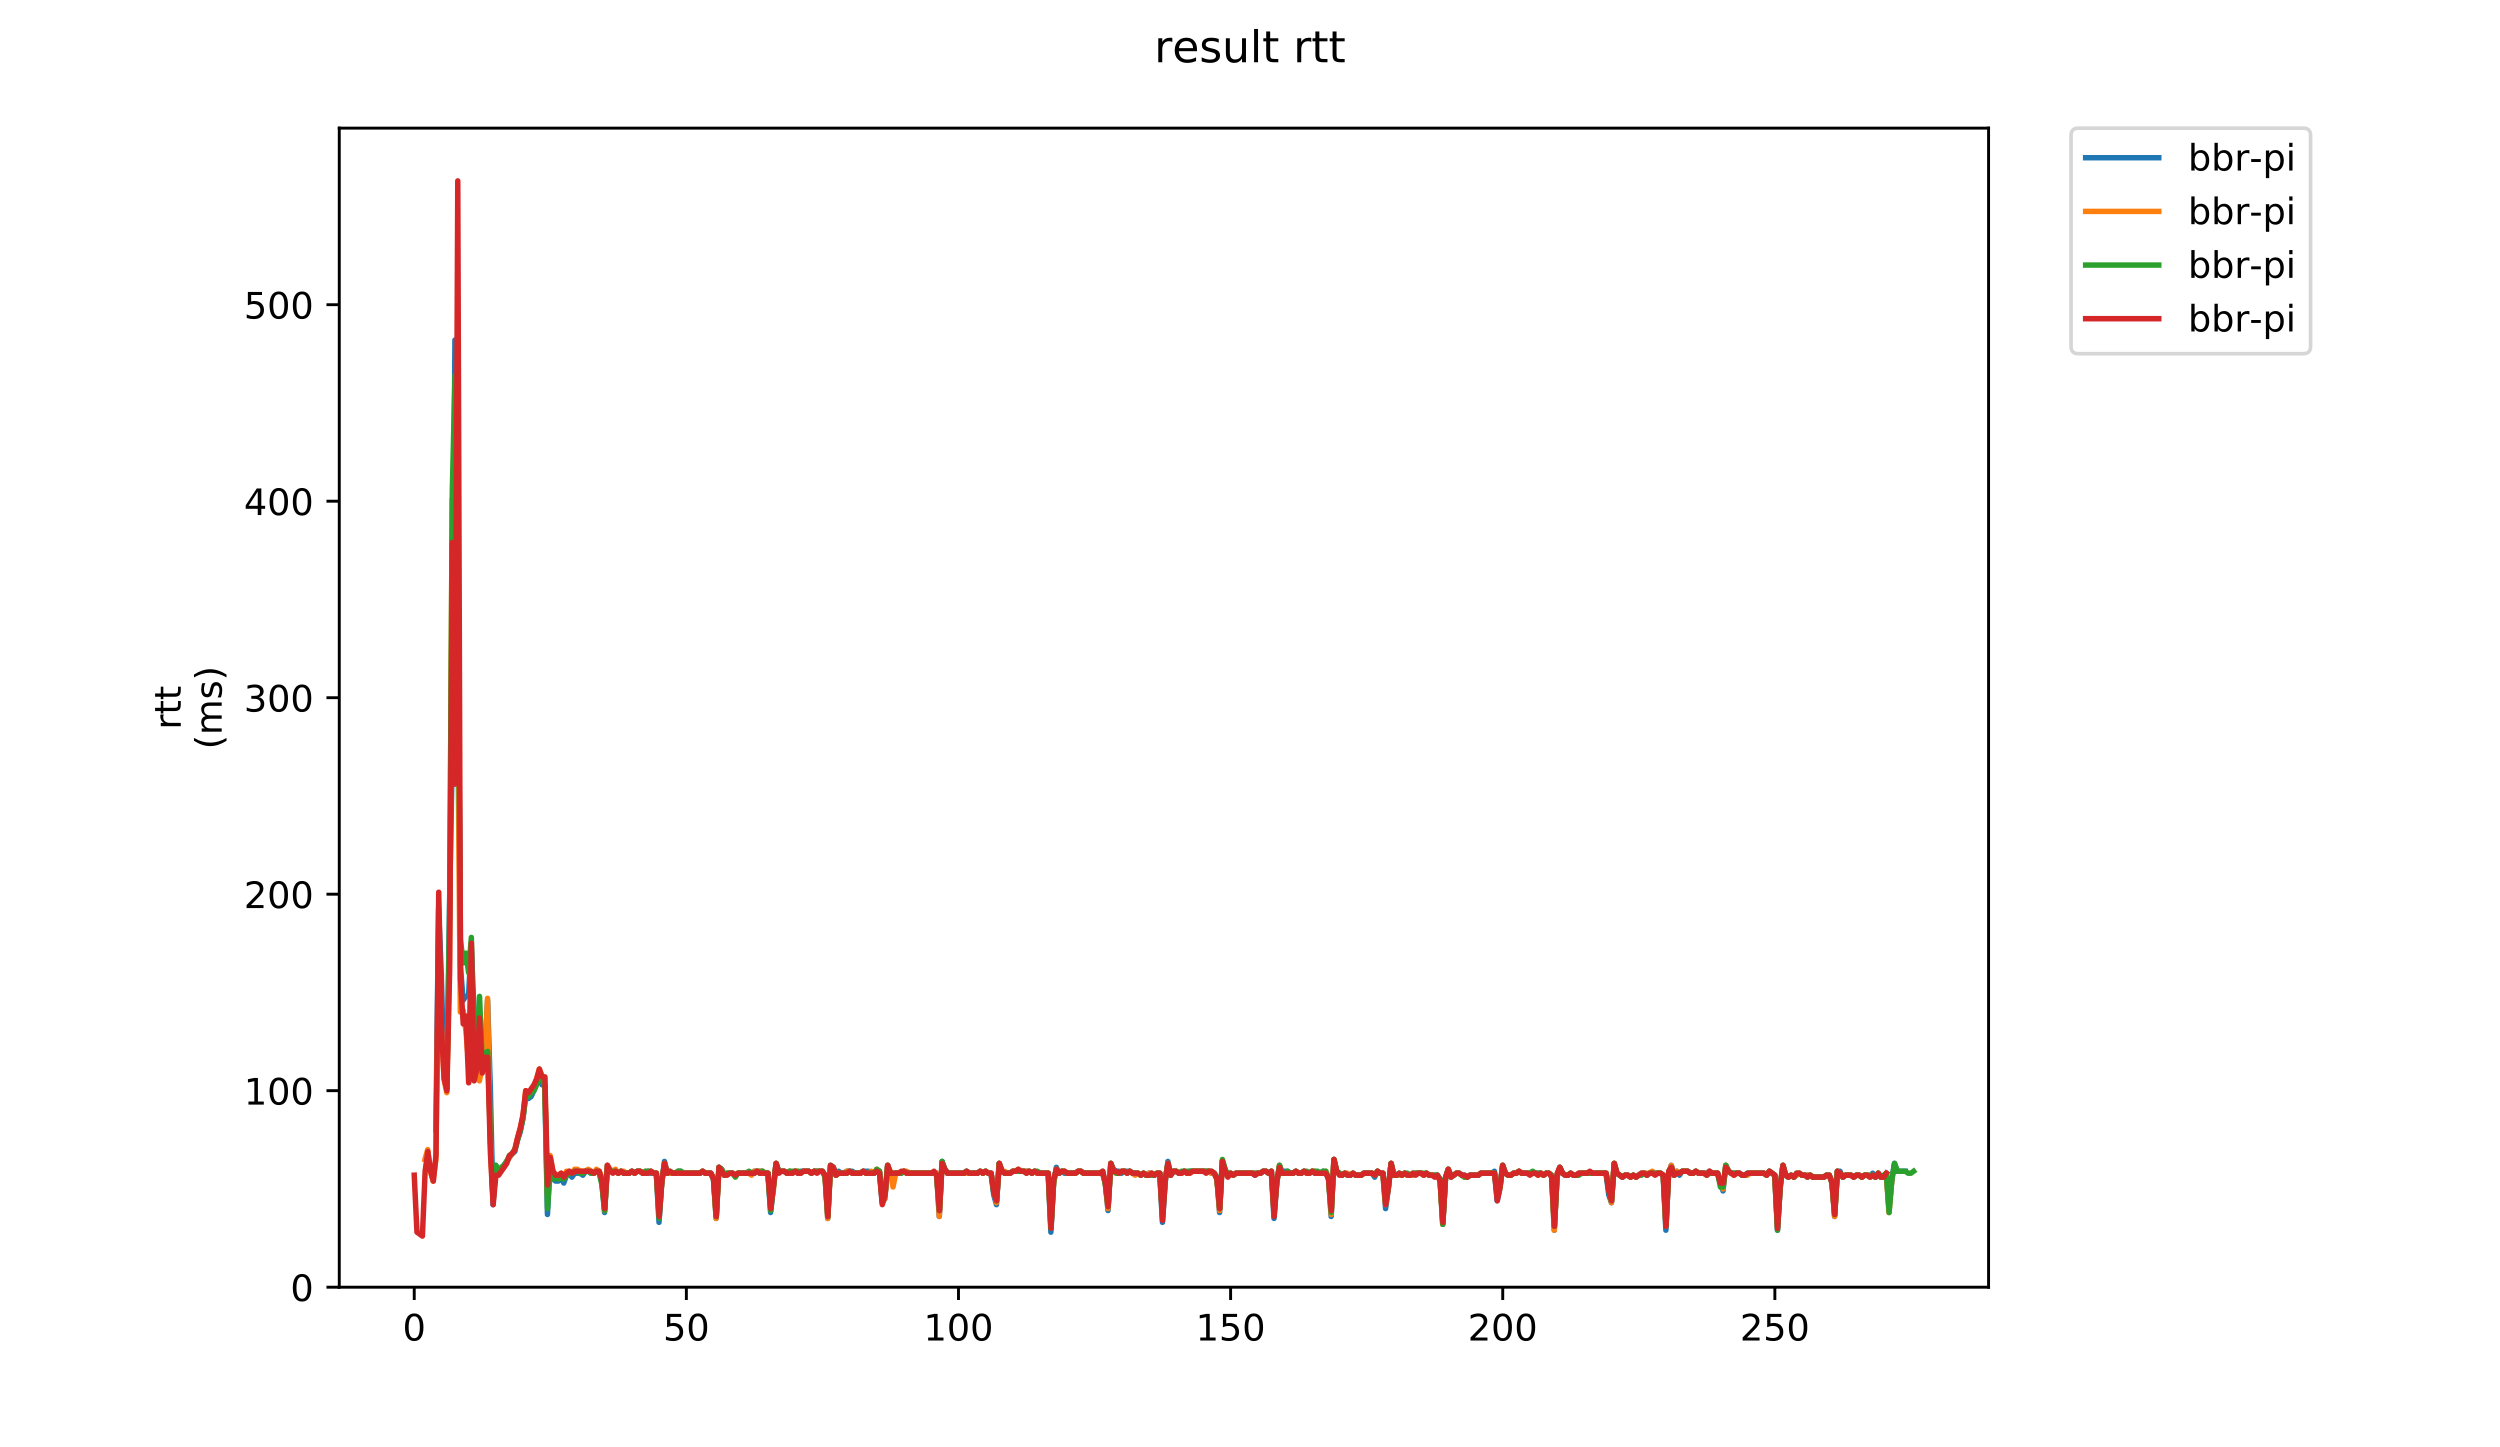 <?xml version="1.0" encoding="utf-8" standalone="no"?>
<!DOCTYPE svg PUBLIC "-//W3C//DTD SVG 1.1//EN"
  "http://www.w3.org/Graphics/SVG/1.1/DTD/svg11.dtd">
<!-- Created with matplotlib (https://matplotlib.org/) -->
<svg height="396pt" version="1.1" viewBox="0 0 684 396" width="684pt" xmlns="http://www.w3.org/2000/svg" xmlns:xlink="http://www.w3.org/1999/xlink">
 <defs>
  <style type="text/css">
*{stroke-linecap:butt;stroke-linejoin:round;}
  </style>
 </defs>
 <g id="figure_1">
  <g id="patch_1">
   <path d="M 0 396 
L 684 396 
L 684 0 
L 0 0 
z
" style="fill:#ffffff;"/>
  </g>
  <g id="axes_1">
   <g id="patch_2">
    <path d="M 92.824 352.174 
L 544.074 352.174 
L 544.074 35.062 
L 92.824 35.062 
z
" style="fill:#ffffff;"/>
   </g>
   <g id="matplotlib.axis_1">
    <g id="xtick_1">
     <g id="line2d_1">
      <defs>
       <path d="M 0 0 
L 0 3.5 
" id="maec1ec6942" style="stroke:#000000;stroke-width:0.8;"/>
      </defs>
      <g>
       <use style="stroke:#000000;stroke-width:0.8;" x="113.335" xlink:href="#maec1ec6942" y="352.174"/>
      </g>
     </g>
     <g id="text_1">
      <!-- 0 -->
      <defs>
       <path d="M 31.781 66.406 
Q 24.172 66.406 20.328 58.906 
Q 16.5 51.422 16.5 36.375 
Q 16.5 21.391 20.328 13.891 
Q 24.172 6.391 31.781 6.391 
Q 39.453 6.391 43.281 13.891 
Q 47.125 21.391 47.125 36.375 
Q 47.125 51.422 43.281 58.906 
Q 39.453 66.406 31.781 66.406 
z
M 31.781 74.219 
Q 44.047 74.219 50.516 64.516 
Q 56.984 54.828 56.984 36.375 
Q 56.984 17.969 50.516 8.266 
Q 44.047 -1.422 31.781 -1.422 
Q 19.531 -1.422 13.062 8.266 
Q 6.594 17.969 6.594 36.375 
Q 6.594 54.828 13.062 64.516 
Q 19.531 74.219 31.781 74.219 
z
" id="DejaVuSans-48"/>
      </defs>
      <g transform="translate(110.154 366.773)scale(0.1 -0.1)">
       <use xlink:href="#DejaVuSans-48"/>
      </g>
     </g>
    </g>
    <g id="xtick_2">
     <g id="line2d_2">
      <g>
       <use style="stroke:#000000;stroke-width:0.8;" x="187.788" xlink:href="#maec1ec6942" y="352.174"/>
      </g>
     </g>
     <g id="text_2">
      <!-- 50 -->
      <defs>
       <path d="M 10.797 72.906 
L 49.516 72.906 
L 49.516 64.594 
L 19.828 64.594 
L 19.828 46.734 
Q 21.969 47.469 24.109 47.828 
Q 26.266 48.188 28.422 48.188 
Q 40.625 48.188 47.75 41.5 
Q 54.891 34.812 54.891 23.391 
Q 54.891 11.625 47.562 5.094 
Q 40.234 -1.422 26.906 -1.422 
Q 22.312 -1.422 17.547 -0.641 
Q 12.797 0.141 7.719 1.703 
L 7.719 11.625 
Q 12.109 9.234 16.797 8.062 
Q 21.484 6.891 26.703 6.891 
Q 35.156 6.891 40.078 11.328 
Q 45.016 15.766 45.016 23.391 
Q 45.016 31 40.078 35.438 
Q 35.156 39.891 26.703 39.891 
Q 22.75 39.891 18.812 39.016 
Q 14.891 38.141 10.797 36.281 
z
" id="DejaVuSans-53"/>
      </defs>
      <g transform="translate(181.426 366.773)scale(0.1 -0.1)">
       <use xlink:href="#DejaVuSans-53"/>
       <use x="63.623" xlink:href="#DejaVuSans-48"/>
      </g>
     </g>
    </g>
    <g id="xtick_3">
     <g id="line2d_3">
      <g>
       <use style="stroke:#000000;stroke-width:0.8;" x="262.241" xlink:href="#maec1ec6942" y="352.174"/>
      </g>
     </g>
     <g id="text_3">
      <!-- 100 -->
      <defs>
       <path d="M 12.406 8.297 
L 28.516 8.297 
L 28.516 63.922 
L 10.984 60.406 
L 10.984 69.391 
L 28.422 72.906 
L 38.281 72.906 
L 38.281 8.297 
L 54.391 8.297 
L 54.391 0 
L 12.406 0 
z
" id="DejaVuSans-49"/>
      </defs>
      <g transform="translate(252.698 366.773)scale(0.1 -0.1)">
       <use xlink:href="#DejaVuSans-49"/>
       <use x="63.623" xlink:href="#DejaVuSans-48"/>
       <use x="127.246" xlink:href="#DejaVuSans-48"/>
      </g>
     </g>
    </g>
    <g id="xtick_4">
     <g id="line2d_4">
      <g>
       <use style="stroke:#000000;stroke-width:0.8;" x="336.694" xlink:href="#maec1ec6942" y="352.174"/>
      </g>
     </g>
     <g id="text_4">
      <!-- 150 -->
      <g transform="translate(327.151 366.773)scale(0.1 -0.1)">
       <use xlink:href="#DejaVuSans-49"/>
       <use x="63.623" xlink:href="#DejaVuSans-53"/>
       <use x="127.246" xlink:href="#DejaVuSans-48"/>
      </g>
     </g>
    </g>
    <g id="xtick_5">
     <g id="line2d_5">
      <g>
       <use style="stroke:#000000;stroke-width:0.8;" x="411.147" xlink:href="#maec1ec6942" y="352.174"/>
      </g>
     </g>
     <g id="text_5">
      <!-- 200 -->
      <defs>
       <path d="M 19.188 8.297 
L 53.609 8.297 
L 53.609 0 
L 7.328 0 
L 7.328 8.297 
Q 12.938 14.109 22.625 23.891 
Q 32.328 33.688 34.812 36.531 
Q 39.547 41.844 41.422 45.531 
Q 43.312 49.219 43.312 52.781 
Q 43.312 58.594 39.234 62.25 
Q 35.156 65.922 28.609 65.922 
Q 23.969 65.922 18.812 64.312 
Q 13.672 62.703 7.812 59.422 
L 7.812 69.391 
Q 13.766 71.781 18.938 73 
Q 24.125 74.219 28.422 74.219 
Q 39.75 74.219 46.484 68.547 
Q 53.219 62.891 53.219 53.422 
Q 53.219 48.922 51.531 44.891 
Q 49.859 40.875 45.406 35.406 
Q 44.188 33.984 37.641 27.219 
Q 31.109 20.453 19.188 8.297 
z
" id="DejaVuSans-50"/>
      </defs>
      <g transform="translate(401.604 366.773)scale(0.1 -0.1)">
       <use xlink:href="#DejaVuSans-50"/>
       <use x="63.623" xlink:href="#DejaVuSans-48"/>
       <use x="127.246" xlink:href="#DejaVuSans-48"/>
      </g>
     </g>
    </g>
    <g id="xtick_6">
     <g id="line2d_6">
      <g>
       <use style="stroke:#000000;stroke-width:0.8;" x="485.6" xlink:href="#maec1ec6942" y="352.174"/>
      </g>
     </g>
     <g id="text_6">
      <!-- 250 -->
      <g transform="translate(476.057 366.773)scale(0.1 -0.1)">
       <use xlink:href="#DejaVuSans-50"/>
       <use x="63.623" xlink:href="#DejaVuSans-53"/>
       <use x="127.246" xlink:href="#DejaVuSans-48"/>
      </g>
     </g>
    </g>
   </g>
   <g id="matplotlib.axis_2">
    <g id="ytick_1">
     <g id="line2d_7">
      <defs>
       <path d="M 0 0 
L -3.5 0 
" id="mf5c71301d3" style="stroke:#000000;stroke-width:0.8;"/>
      </defs>
      <g>
       <use style="stroke:#000000;stroke-width:0.8;" x="92.824" xlink:href="#mf5c71301d3" y="352.174"/>
      </g>
     </g>
     <g id="text_7">
      <!-- 0 -->
      <g transform="translate(79.461 355.973)scale(0.1 -0.1)">
       <use xlink:href="#DejaVuSans-48"/>
      </g>
     </g>
    </g>
    <g id="ytick_2">
     <g id="line2d_8">
      <g>
       <use style="stroke:#000000;stroke-width:0.8;" x="92.824" xlink:href="#mf5c71301d3" y="298.413"/>
      </g>
     </g>
     <g id="text_8">
      <!-- 100 -->
      <g transform="translate(66.736 302.212)scale(0.1 -0.1)">
       <use xlink:href="#DejaVuSans-49"/>
       <use x="63.623" xlink:href="#DejaVuSans-48"/>
       <use x="127.246" xlink:href="#DejaVuSans-48"/>
      </g>
     </g>
    </g>
    <g id="ytick_3">
     <g id="line2d_9">
      <g>
       <use style="stroke:#000000;stroke-width:0.8;" x="92.824" xlink:href="#mf5c71301d3" y="244.651"/>
      </g>
     </g>
     <g id="text_9">
      <!-- 200 -->
      <g transform="translate(66.736 248.451)scale(0.1 -0.1)">
       <use xlink:href="#DejaVuSans-50"/>
       <use x="63.623" xlink:href="#DejaVuSans-48"/>
       <use x="127.246" xlink:href="#DejaVuSans-48"/>
      </g>
     </g>
    </g>
    <g id="ytick_4">
     <g id="line2d_10">
      <g>
       <use style="stroke:#000000;stroke-width:0.8;" x="92.824" xlink:href="#mf5c71301d3" y="190.89"/>
      </g>
     </g>
     <g id="text_10">
      <!-- 300 -->
      <defs>
       <path d="M 40.578 39.312 
Q 47.656 37.797 51.625 33 
Q 55.609 28.219 55.609 21.188 
Q 55.609 10.406 48.188 4.484 
Q 40.766 -1.422 27.094 -1.422 
Q 22.516 -1.422 17.656 -0.516 
Q 12.797 0.391 7.625 2.203 
L 7.625 11.719 
Q 11.719 9.328 16.594 8.109 
Q 21.484 6.891 26.812 6.891 
Q 36.078 6.891 40.938 10.547 
Q 45.797 14.203 45.797 21.188 
Q 45.797 27.641 41.281 31.266 
Q 36.766 34.906 28.719 34.906 
L 20.219 34.906 
L 20.219 43.016 
L 29.109 43.016 
Q 36.375 43.016 40.234 45.922 
Q 44.094 48.828 44.094 54.297 
Q 44.094 59.906 40.109 62.906 
Q 36.141 65.922 28.719 65.922 
Q 24.656 65.922 20.016 65.031 
Q 15.375 64.156 9.812 62.312 
L 9.812 71.094 
Q 15.438 72.656 20.344 73.438 
Q 25.25 74.219 29.594 74.219 
Q 40.828 74.219 47.359 69.109 
Q 53.906 64.016 53.906 55.328 
Q 53.906 49.266 50.438 45.094 
Q 46.969 40.922 40.578 39.312 
z
" id="DejaVuSans-51"/>
      </defs>
      <g transform="translate(66.736 194.689)scale(0.1 -0.1)">
       <use xlink:href="#DejaVuSans-51"/>
       <use x="63.623" xlink:href="#DejaVuSans-48"/>
       <use x="127.246" xlink:href="#DejaVuSans-48"/>
      </g>
     </g>
    </g>
    <g id="ytick_5">
     <g id="line2d_11">
      <g>
       <use style="stroke:#000000;stroke-width:0.8;" x="92.824" xlink:href="#mf5c71301d3" y="137.129"/>
      </g>
     </g>
     <g id="text_11">
      <!-- 400 -->
      <defs>
       <path d="M 37.797 64.312 
L 12.891 25.391 
L 37.797 25.391 
z
M 35.203 72.906 
L 47.609 72.906 
L 47.609 25.391 
L 58.016 25.391 
L 58.016 17.188 
L 47.609 17.188 
L 47.609 0 
L 37.797 0 
L 37.797 17.188 
L 4.891 17.188 
L 4.891 26.703 
z
" id="DejaVuSans-52"/>
      </defs>
      <g transform="translate(66.736 140.928)scale(0.1 -0.1)">
       <use xlink:href="#DejaVuSans-52"/>
       <use x="63.623" xlink:href="#DejaVuSans-48"/>
       <use x="127.246" xlink:href="#DejaVuSans-48"/>
      </g>
     </g>
    </g>
    <g id="ytick_6">
     <g id="line2d_12">
      <g>
       <use style="stroke:#000000;stroke-width:0.8;" x="92.824" xlink:href="#mf5c71301d3" y="83.367"/>
      </g>
     </g>
     <g id="text_12">
      <!-- 500 -->
      <g transform="translate(66.736 87.166)scale(0.1 -0.1)">
       <use xlink:href="#DejaVuSans-53"/>
       <use x="63.623" xlink:href="#DejaVuSans-48"/>
       <use x="127.246" xlink:href="#DejaVuSans-48"/>
      </g>
     </g>
    </g>
    <g id="text_13">
     <!-- rtt -->
     <defs>
      <path d="M 41.109 46.297 
Q 39.594 47.172 37.812 47.578 
Q 36.031 48 33.891 48 
Q 26.266 48 22.188 43.047 
Q 18.109 38.094 18.109 28.812 
L 18.109 0 
L 9.078 0 
L 9.078 54.688 
L 18.109 54.688 
L 18.109 46.188 
Q 20.953 51.172 25.484 53.578 
Q 30.031 56 36.531 56 
Q 37.453 56 38.578 55.875 
Q 39.703 55.766 41.062 55.516 
z
" id="DejaVuSans-114"/>
      <path d="M 18.312 70.219 
L 18.312 54.688 
L 36.812 54.688 
L 36.812 47.703 
L 18.312 47.703 
L 18.312 18.016 
Q 18.312 11.328 20.141 9.422 
Q 21.969 7.516 27.594 7.516 
L 36.812 7.516 
L 36.812 0 
L 27.594 0 
Q 17.188 0 13.234 3.875 
Q 9.281 7.766 9.281 18.016 
L 9.281 47.703 
L 2.688 47.703 
L 2.688 54.688 
L 9.281 54.688 
L 9.281 70.219 
z
" id="DejaVuSans-116"/>
     </defs>
     <g transform="translate(49.459 199.594)rotate(-90)scale(0.1 -0.1)">
      <use xlink:href="#DejaVuSans-114"/>
      <use x="41.113" xlink:href="#DejaVuSans-116"/>
      <use x="80.322" xlink:href="#DejaVuSans-116"/>
     </g>
     <!-- (ms) -->
     <defs>
      <path d="M 31 75.875 
Q 24.469 64.656 21.281 53.656 
Q 18.109 42.672 18.109 31.391 
Q 18.109 20.125 21.312 9.062 
Q 24.516 -2 31 -13.188 
L 23.188 -13.188 
Q 15.875 -1.703 12.234 9.375 
Q 8.594 20.453 8.594 31.391 
Q 8.594 42.281 12.203 53.312 
Q 15.828 64.359 23.188 75.875 
z
" id="DejaVuSans-40"/>
      <path d="M 52 44.188 
Q 55.375 50.25 60.062 53.125 
Q 64.75 56 71.094 56 
Q 79.641 56 84.281 50.016 
Q 88.922 44.047 88.922 33.016 
L 88.922 0 
L 79.891 0 
L 79.891 32.719 
Q 79.891 40.578 77.094 44.375 
Q 74.312 48.188 68.609 48.188 
Q 61.625 48.188 57.562 43.547 
Q 53.516 38.922 53.516 30.906 
L 53.516 0 
L 44.484 0 
L 44.484 32.719 
Q 44.484 40.625 41.703 44.406 
Q 38.922 48.188 33.109 48.188 
Q 26.219 48.188 22.156 43.531 
Q 18.109 38.875 18.109 30.906 
L 18.109 0 
L 9.078 0 
L 9.078 54.688 
L 18.109 54.688 
L 18.109 46.188 
Q 21.188 51.219 25.484 53.609 
Q 29.781 56 35.688 56 
Q 41.656 56 45.828 52.969 
Q 50 49.953 52 44.188 
z
" id="DejaVuSans-109"/>
      <path d="M 44.281 53.078 
L 44.281 44.578 
Q 40.484 46.531 36.375 47.5 
Q 32.281 48.484 27.875 48.484 
Q 21.188 48.484 17.844 46.438 
Q 14.5 44.391 14.5 40.281 
Q 14.5 37.156 16.891 35.375 
Q 19.281 33.594 26.516 31.984 
L 29.594 31.297 
Q 39.156 29.25 43.188 25.516 
Q 47.219 21.781 47.219 15.094 
Q 47.219 7.469 41.188 3.016 
Q 35.156 -1.422 24.609 -1.422 
Q 20.219 -1.422 15.453 -0.562 
Q 10.688 0.297 5.422 2 
L 5.422 11.281 
Q 10.406 8.688 15.234 7.391 
Q 20.062 6.109 24.812 6.109 
Q 31.156 6.109 34.562 8.281 
Q 37.984 10.453 37.984 14.406 
Q 37.984 18.062 35.516 20.016 
Q 33.062 21.969 24.703 23.781 
L 21.578 24.516 
Q 13.234 26.266 9.516 29.906 
Q 5.812 33.547 5.812 39.891 
Q 5.812 47.609 11.281 51.797 
Q 16.75 56 26.812 56 
Q 31.781 56 36.172 55.266 
Q 40.578 54.547 44.281 53.078 
z
" id="DejaVuSans-115"/>
      <path d="M 8.016 75.875 
L 15.828 75.875 
Q 23.141 64.359 26.781 53.312 
Q 30.422 42.281 30.422 31.391 
Q 30.422 20.453 26.781 9.375 
Q 23.141 -1.703 15.828 -13.188 
L 8.016 -13.188 
Q 14.5 -2 17.703 9.062 
Q 20.906 20.125 20.906 31.391 
Q 20.906 42.672 17.703 53.656 
Q 14.5 64.656 8.016 75.875 
z
" id="DejaVuSans-41"/>
     </defs>
     <g transform="translate(60.657 204.995)rotate(-90)scale(0.1 -0.1)">
      <use xlink:href="#DejaVuSans-40"/>
      <use x="39.014" xlink:href="#DejaVuSans-109"/>
      <use x="136.426" xlink:href="#DejaVuSans-115"/>
      <use x="188.525" xlink:href="#DejaVuSans-41"/>
     </g>
    </g>
   </g>
   <g id="line2d_13">
    <path clip-path="url(#p1a5d1a5336)" d="M 119.254 309.165 
L 119.999 248.415 
L 120.743 266.694 
L 121.488 294.112 
L 122.232 297.875 
L 122.977 248.952 
L 123.721 207.556 
L 124.466 93.044 
L 125.211 153.257 
L 125.955 264.005 
L 126.7 273.683 
L 127.444 272.607 
L 128.189 272.607 
L 128.933 258.629 
L 129.678 276.371 
L 130.422 287.123 
L 131.167 289.811 
L 131.911 290.886 
L 132.656 288.198 
L 133.4 273.683 
L 134.145 297.338 
L 134.889 329.594 
L 135.634 318.842 
L 136.378 320.455 
L 137.123 319.917 
L 140.101 315.616 
L 140.846 315.079 
L 141.59 311.853 
L 142.335 309.703 
L 143.079 305.939 
L 143.824 300.026 
L 144.568 300.563 
L 145.313 300.026 
L 146.057 298.413 
L 146.802 296.262 
L 147.546 294.649 
L 148.291 296.8 
L 149.035 296.8 
L 149.78 332.282 
L 150.525 318.304 
L 151.269 322.605 
L 152.014 323.143 
L 152.758 323.143 
L 153.503 322.068 
L 154.247 323.681 
L 154.992 321.53 
L 155.736 320.993 
L 156.481 322.068 
L 157.225 320.993 
L 158.714 320.993 
L 159.459 321.53 
L 160.203 320.455 
L 160.948 320.455 
L 161.693 320.993 
L 162.437 320.993 
L 163.182 320.455 
L 163.926 320.455 
L 164.671 323.681 
L 165.415 331.745 
L 166.16 318.842 
L 166.904 320.455 
L 168.393 320.455 
L 169.138 320.993 
L 169.882 320.455 
L 170.627 320.993 
L 172.116 320.993 
L 172.86 320.455 
L 173.605 320.993 
L 174.35 320.455 
L 175.094 320.455 
L 175.839 320.993 
L 176.583 320.993 
L 177.328 320.455 
L 178.072 320.993 
L 179.561 320.993 
L 180.306 334.433 
L 181.05 323.681 
L 181.795 317.767 
L 182.539 320.993 
L 184.773 320.993 
L 185.517 320.455 
L 186.262 320.455 
L 187.007 320.993 
L 191.474 320.993 
L 192.218 320.455 
L 192.963 320.993 
L 194.452 320.993 
L 195.196 322.605 
L 195.941 333.358 
L 196.685 319.38 
L 197.43 319.917 
L 198.174 321.53 
L 198.919 320.993 
L 200.408 320.993 
L 201.153 321.53 
L 201.897 320.993 
L 205.62 320.993 
L 206.364 320.455 
L 208.598 320.455 
L 209.342 320.993 
L 210.087 320.993 
L 210.832 331.745 
L 212.321 318.304 
L 213.065 320.455 
L 214.554 320.455 
L 215.299 320.993 
L 216.043 320.455 
L 216.788 320.993 
L 217.532 320.455 
L 218.277 320.993 
L 219.021 320.455 
L 221.255 320.455 
L 221.999 320.993 
L 222.744 320.455 
L 224.978 320.455 
L 225.722 321.53 
L 226.467 333.358 
L 227.211 318.842 
L 227.956 319.38 
L 228.7 321.53 
L 229.445 320.455 
L 230.189 320.993 
L 230.934 320.993 
L 231.678 320.455 
L 233.167 320.455 
L 233.912 320.993 
L 235.401 320.993 
L 236.146 320.455 
L 237.635 320.455 
L 238.379 320.993 
L 239.124 320.993 
L 239.868 320.455 
L 240.613 320.455 
L 241.357 329.057 
L 242.102 327.982 
L 242.846 318.842 
L 243.591 320.993 
L 244.335 321.53 
L 245.08 320.993 
L 246.569 320.993 
L 247.314 320.455 
L 248.058 320.993 
L 256.248 320.993 
L 256.992 332.82 
L 257.737 317.767 
L 258.481 319.917 
L 259.226 320.993 
L 263.693 320.993 
L 264.438 320.455 
L 265.182 320.993 
L 267.416 320.993 
L 268.16 320.455 
L 268.905 320.993 
L 269.649 320.455 
L 270.394 320.993 
L 271.138 320.993 
L 271.883 326.906 
L 272.628 329.594 
L 273.372 318.304 
L 274.117 320.455 
L 274.861 320.993 
L 276.35 320.993 
L 277.095 320.455 
L 281.562 320.455 
L 282.306 320.993 
L 283.051 320.455 
L 283.795 320.993 
L 286.774 320.993 
L 287.518 337.121 
L 288.263 323.681 
L 289.007 319.38 
L 289.752 320.993 
L 290.496 320.455 
L 291.241 320.993 
L 294.219 320.993 
L 294.963 320.455 
L 295.708 320.455 
L 296.453 320.993 
L 301.664 320.993 
L 302.409 323.681 
L 303.153 331.207 
L 303.898 318.304 
L 304.642 319.917 
L 305.387 320.455 
L 306.131 320.455 
L 306.876 320.993 
L 307.62 320.455 
L 309.11 320.455 
L 309.854 320.993 
L 311.343 320.993 
L 312.088 321.53 
L 312.832 320.993 
L 313.577 321.53 
L 314.321 320.993 
L 315.066 320.993 
L 315.81 321.53 
L 316.555 320.993 
L 317.299 320.993 
L 318.044 334.433 
L 318.788 323.681 
L 319.533 317.767 
L 320.277 321.53 
L 321.022 320.455 
L 321.767 320.455 
L 322.511 320.993 
L 323.256 320.993 
L 324 320.455 
L 324.745 320.993 
L 325.489 320.455 
L 330.701 320.455 
L 331.445 320.993 
L 332.19 320.993 
L 332.934 322.068 
L 333.679 331.745 
L 334.424 317.767 
L 335.168 319.917 
L 335.913 321.53 
L 336.657 320.993 
L 337.402 321.53 
L 338.146 320.993 
L 342.613 320.993 
L 343.358 321.53 
L 344.102 320.993 
L 344.847 320.993 
L 345.592 320.455 
L 346.336 320.455 
L 347.081 320.993 
L 347.825 320.455 
L 348.57 333.358 
L 349.314 323.681 
L 350.059 318.842 
L 350.803 320.993 
L 351.548 320.455 
L 352.292 320.455 
L 353.037 320.993 
L 353.781 320.993 
L 354.526 320.455 
L 355.27 320.993 
L 356.015 320.993 
L 356.759 320.455 
L 357.504 320.993 
L 358.249 320.993 
L 358.993 320.455 
L 359.738 320.993 
L 361.227 320.993 
L 361.971 320.455 
L 362.716 320.993 
L 363.46 322.068 
L 364.205 332.82 
L 364.949 317.229 
L 365.694 320.455 
L 367.183 321.53 
L 367.927 320.993 
L 368.672 321.53 
L 369.416 321.53 
L 370.161 320.993 
L 370.906 321.53 
L 372.395 321.53 
L 373.139 320.993 
L 375.373 320.993 
L 376.117 322.068 
L 376.862 320.455 
L 377.606 320.993 
L 378.351 320.993 
L 379.095 330.67 
L 379.84 325.293 
L 380.584 318.304 
L 381.329 321.53 
L 382.073 321.53 
L 382.818 320.993 
L 383.563 321.53 
L 384.307 320.993 
L 385.052 321.53 
L 386.541 321.53 
L 387.285 320.993 
L 388.774 320.993 
L 389.519 321.53 
L 390.263 320.993 
L 391.008 321.53 
L 393.241 321.53 
L 393.986 322.605 
L 394.731 334.971 
L 395.475 322.605 
L 396.22 319.917 
L 396.964 321.53 
L 397.709 321.53 
L 398.453 320.993 
L 399.198 320.993 
L 399.942 321.53 
L 400.687 321.53 
L 401.431 322.068 
L 402.176 321.53 
L 404.409 321.53 
L 405.154 320.993 
L 408.132 320.993 
L 408.877 320.455 
L 409.621 328.519 
L 410.366 325.293 
L 411.11 318.842 
L 411.855 320.993 
L 412.599 321.53 
L 413.344 321.53 
L 414.088 320.993 
L 414.833 320.993 
L 415.577 320.455 
L 416.322 320.993 
L 421.534 320.993 
L 422.278 321.53 
L 423.023 320.993 
L 423.767 320.993 
L 424.512 321.53 
L 425.256 336.583 
L 426.001 322.068 
L 426.745 319.38 
L 427.49 320.993 
L 428.234 321.53 
L 428.979 321.53 
L 429.723 320.993 
L 430.468 321.53 
L 431.212 321.53 
L 431.957 320.993 
L 439.402 320.993 
L 440.147 326.906 
L 440.891 329.057 
L 441.636 318.304 
L 442.38 320.993 
L 443.87 322.068 
L 444.614 321.53 
L 445.359 321.53 
L 446.103 322.068 
L 446.848 321.53 
L 447.592 322.068 
L 449.081 320.993 
L 449.826 320.993 
L 450.57 321.53 
L 451.315 320.993 
L 454.293 320.993 
L 455.037 321.53 
L 455.782 336.583 
L 456.527 320.993 
L 457.271 318.842 
L 458.016 321.53 
L 458.76 320.455 
L 459.505 321.53 
L 460.249 320.455 
L 461.738 320.455 
L 462.483 320.993 
L 463.227 320.993 
L 463.972 320.455 
L 464.716 320.993 
L 466.95 320.993 
L 467.694 320.455 
L 468.439 320.993 
L 469.928 320.993 
L 470.673 323.681 
L 471.417 325.831 
L 472.162 318.842 
L 472.906 320.455 
L 473.651 320.993 
L 475.884 320.993 
L 476.629 321.53 
L 477.373 321.53 
L 478.118 320.993 
L 482.585 320.993 
L 483.33 321.53 
L 484.074 320.455 
L 485.563 321.53 
L 486.308 336.583 
L 487.052 325.293 
L 487.797 318.842 
L 488.541 321.53 
L 489.286 322.068 
L 490.03 321.53 
L 490.775 322.068 
L 492.264 320.993 
L 493.009 321.53 
L 495.242 321.53 
L 495.987 322.068 
L 498.965 322.068 
L 499.709 321.53 
L 500.454 321.53 
L 501.198 323.143 
L 501.943 332.82 
L 502.687 320.455 
L 503.432 320.455 
L 504.176 322.068 
L 504.921 321.53 
L 506.41 321.53 
L 507.155 322.068 
L 507.899 321.53 
L 508.644 321.53 
L 509.388 322.068 
L 510.133 321.53 
L 510.877 321.53 
L 511.622 322.068 
L 512.366 320.993 
L 513.111 322.068 
L 513.855 320.993 
L 514.6 322.068 
L 515.344 322.068 
L 516.089 320.993 
L 516.833 330.67 
L 517.578 323.143 
L 518.323 318.304 
L 519.067 320.455 
L 521.301 320.455 
L 521.301 320.455 
" style="fill:none;stroke:#1f77b4;stroke-linecap:square;stroke-width:1.5;"/>
   </g>
   <g id="line2d_14">
    <path clip-path="url(#p1a5d1a5336)" d="M 116.27 317.229 
L 117.015 314.541 
L 117.759 320.455 
L 118.504 323.143 
L 119.248 317.229 
L 119.993 258.629 
L 120.737 280.134 
L 121.482 295.187 
L 122.226 298.95 
L 122.971 262.93 
L 123.716 136.591 
L 124.46 203.793 
L 125.205 192.503 
L 125.949 276.908 
L 126.694 276.371 
L 127.438 281.747 
L 128.183 290.349 
L 128.927 266.156 
L 129.672 286.048 
L 130.416 279.059 
L 131.161 295.725 
L 131.905 291.961 
L 132.65 289.273 
L 133.394 273.145 
L 134.139 312.391 
L 134.883 328.519 
L 135.628 319.917 
L 136.373 320.993 
L 137.117 319.917 
L 137.862 319.38 
L 138.606 317.767 
L 140.84 314.541 
L 141.584 311.315 
L 142.329 308.627 
L 143.073 305.402 
L 143.818 298.413 
L 144.562 298.95 
L 145.307 298.413 
L 146.051 297.338 
L 146.796 295.187 
L 147.54 292.499 
L 148.285 294.649 
L 149.03 294.649 
L 149.774 326.906 
L 150.519 316.154 
L 151.263 320.455 
L 152.008 321.53 
L 152.752 321.53 
L 153.497 320.993 
L 154.241 322.068 
L 154.986 320.455 
L 155.73 320.455 
L 156.475 320.993 
L 157.219 319.917 
L 157.964 319.917 
L 158.708 320.455 
L 160.197 320.455 
L 160.942 319.917 
L 162.431 320.993 
L 163.176 319.917 
L 163.92 320.455 
L 164.665 322.068 
L 165.409 331.207 
L 166.154 318.842 
L 166.898 319.917 
L 167.643 320.455 
L 168.387 319.917 
L 169.132 320.993 
L 169.876 320.455 
L 170.621 320.455 
L 171.365 320.993 
L 172.11 320.993 
L 172.855 320.455 
L 173.599 320.993 
L 174.344 320.455 
L 175.088 320.455 
L 175.833 320.993 
L 176.577 320.455 
L 177.322 320.993 
L 178.066 320.455 
L 178.811 320.993 
L 179.555 320.993 
L 180.3 331.745 
L 181.044 323.681 
L 181.789 318.304 
L 182.533 320.993 
L 184.767 320.993 
L 185.512 320.455 
L 186.256 320.993 
L 191.468 320.993 
L 192.212 320.455 
L 192.957 320.993 
L 194.446 320.993 
L 195.19 322.068 
L 195.935 333.358 
L 196.679 319.38 
L 197.424 319.917 
L 198.169 321.53 
L 198.913 320.993 
L 200.402 320.993 
L 201.147 321.53 
L 201.891 320.993 
L 204.869 320.993 
L 205.614 321.53 
L 206.358 320.455 
L 208.592 320.455 
L 209.336 320.993 
L 210.081 320.993 
L 210.826 329.594 
L 211.57 325.831 
L 212.315 318.304 
L 213.059 320.455 
L 214.548 320.455 
L 215.293 320.993 
L 216.037 320.455 
L 216.782 320.993 
L 217.526 320.455 
L 218.271 320.455 
L 219.015 320.993 
L 219.76 320.455 
L 221.249 320.455 
L 221.994 320.993 
L 222.738 320.455 
L 224.972 320.455 
L 225.716 321.53 
L 226.461 333.358 
L 227.205 319.38 
L 227.95 319.38 
L 228.694 321.53 
L 229.439 320.993 
L 230.928 320.993 
L 231.672 320.455 
L 232.417 320.455 
L 233.161 320.993 
L 235.395 320.993 
L 236.14 320.455 
L 236.884 320.993 
L 237.629 320.993 
L 238.373 320.455 
L 239.118 320.993 
L 239.862 319.917 
L 240.607 320.455 
L 241.351 327.982 
L 242.096 327.982 
L 242.84 318.842 
L 243.585 320.455 
L 244.329 324.756 
L 245.074 320.993 
L 246.563 320.993 
L 247.308 320.455 
L 248.052 320.455 
L 248.797 320.993 
L 256.242 320.993 
L 256.986 332.82 
L 257.731 318.304 
L 258.476 319.917 
L 259.22 320.993 
L 267.41 320.993 
L 268.154 320.455 
L 268.899 320.993 
L 269.643 320.455 
L 270.388 320.993 
L 271.133 320.993 
L 272.622 329.057 
L 273.366 318.304 
L 274.111 320.455 
L 274.855 320.455 
L 275.6 320.993 
L 276.344 320.993 
L 277.089 320.455 
L 277.833 320.455 
L 278.578 319.917 
L 279.322 320.455 
L 281.556 320.455 
L 282.3 320.993 
L 283.045 320.455 
L 283.79 320.993 
L 286.768 320.993 
L 287.512 335.508 
L 288.257 323.681 
L 289.001 319.917 
L 289.746 320.993 
L 290.49 320.455 
L 291.235 320.455 
L 291.979 320.993 
L 294.213 320.993 
L 294.957 320.455 
L 295.702 320.455 
L 296.447 320.993 
L 301.658 320.993 
L 302.403 323.681 
L 303.147 330.67 
L 303.892 318.304 
L 304.636 320.455 
L 305.381 320.993 
L 306.125 320.993 
L 306.87 320.455 
L 307.615 320.455 
L 308.359 320.993 
L 309.104 320.455 
L 310.593 321.53 
L 311.337 320.993 
L 312.082 321.53 
L 312.826 320.993 
L 313.571 321.53 
L 314.315 320.993 
L 315.06 320.993 
L 315.804 321.53 
L 316.549 320.993 
L 317.293 320.993 
L 318.038 331.745 
L 318.782 323.143 
L 319.527 318.304 
L 320.272 321.53 
L 321.016 320.455 
L 321.761 320.455 
L 322.505 320.993 
L 323.25 320.993 
L 323.994 320.455 
L 324.739 320.993 
L 325.483 320.993 
L 326.228 320.455 
L 330.695 320.455 
L 331.439 320.993 
L 332.184 320.993 
L 332.929 322.605 
L 333.673 331.207 
L 334.418 317.767 
L 335.162 319.917 
L 335.907 321.53 
L 336.651 320.993 
L 337.396 321.53 
L 338.14 320.993 
L 344.841 320.993 
L 345.586 320.455 
L 346.33 320.455 
L 347.075 320.993 
L 347.819 320.455 
L 348.564 331.745 
L 349.308 323.681 
L 350.053 318.842 
L 350.797 320.993 
L 353.775 320.993 
L 354.52 320.455 
L 355.264 320.993 
L 356.009 320.993 
L 356.754 320.455 
L 357.498 320.993 
L 358.243 320.993 
L 358.987 320.455 
L 359.732 320.455 
L 360.476 320.993 
L 361.965 320.993 
L 362.71 320.455 
L 363.454 322.068 
L 364.199 332.282 
L 364.943 317.229 
L 365.688 320.455 
L 367.177 321.53 
L 367.921 320.993 
L 368.666 320.993 
L 369.411 321.53 
L 370.155 320.993 
L 370.9 321.53 
L 372.389 321.53 
L 373.133 320.993 
L 375.367 320.993 
L 376.111 321.53 
L 376.856 320.455 
L 377.6 320.993 
L 378.345 320.993 
L 379.089 329.594 
L 379.834 325.293 
L 380.578 318.304 
L 381.323 321.53 
L 383.557 321.53 
L 384.301 320.993 
L 385.046 321.53 
L 386.535 321.53 
L 387.279 320.993 
L 388.768 320.993 
L 389.513 321.53 
L 390.257 320.993 
L 391.002 321.53 
L 392.491 321.53 
L 393.98 322.605 
L 394.725 334.971 
L 395.469 322.605 
L 396.214 319.917 
L 396.958 321.53 
L 397.703 321.53 
L 398.447 320.993 
L 399.192 320.993 
L 400.681 322.068 
L 401.425 322.068 
L 402.17 321.53 
L 404.403 321.53 
L 405.148 320.993 
L 408.871 320.993 
L 409.615 326.369 
L 410.36 325.293 
L 411.104 318.842 
L 411.849 320.993 
L 412.593 321.53 
L 413.338 321.53 
L 414.082 320.993 
L 414.827 320.993 
L 415.571 320.455 
L 416.316 320.993 
L 420.039 320.993 
L 420.783 321.53 
L 421.528 320.993 
L 422.272 321.53 
L 423.017 320.993 
L 423.761 320.993 
L 424.506 321.53 
L 425.25 336.583 
L 425.995 322.068 
L 426.739 319.38 
L 427.484 320.993 
L 428.228 321.53 
L 428.973 321.53 
L 429.717 320.993 
L 430.462 321.53 
L 431.207 321.53 
L 431.951 320.993 
L 439.396 320.993 
L 440.141 324.218 
L 440.885 329.057 
L 441.63 318.304 
L 442.374 320.993 
L 443.864 322.068 
L 444.608 321.53 
L 445.353 321.53 
L 446.097 322.068 
L 446.842 321.53 
L 447.586 322.068 
L 449.075 320.993 
L 451.309 320.993 
L 452.053 320.455 
L 452.798 320.993 
L 454.287 320.993 
L 455.032 321.53 
L 455.776 334.971 
L 456.521 320.993 
L 457.265 318.842 
L 458.01 321.53 
L 458.754 320.455 
L 459.499 320.993 
L 460.243 320.455 
L 461.732 320.455 
L 462.477 320.993 
L 463.221 320.993 
L 463.966 320.455 
L 464.71 320.993 
L 466.199 320.993 
L 466.944 321.53 
L 467.689 320.455 
L 468.433 320.993 
L 469.922 320.993 
L 470.667 323.681 
L 471.411 325.293 
L 472.156 318.842 
L 472.9 320.455 
L 474.389 321.53 
L 475.134 320.993 
L 475.878 320.993 
L 476.623 321.53 
L 478.112 321.53 
L 478.856 320.993 
L 482.579 320.993 
L 483.324 321.53 
L 484.068 320.455 
L 485.557 321.53 
L 486.302 335.508 
L 487.046 324.756 
L 487.791 318.842 
L 488.535 321.53 
L 489.28 322.068 
L 490.024 321.53 
L 490.769 322.068 
L 492.258 320.993 
L 493.003 321.53 
L 495.236 321.53 
L 495.981 322.068 
L 498.959 322.068 
L 499.703 321.53 
L 500.448 321.53 
L 501.192 323.143 
L 501.937 332.82 
L 502.681 320.455 
L 503.426 320.993 
L 504.171 322.068 
L 504.915 321.53 
L 506.404 321.53 
L 507.149 322.068 
L 507.893 321.53 
L 508.638 321.53 
L 509.382 322.068 
L 510.127 321.53 
L 510.871 321.53 
L 511.616 322.068 
L 512.36 321.53 
L 513.105 322.068 
L 513.849 320.993 
L 514.594 322.068 
L 515.338 322.068 
L 516.083 320.993 
L 516.828 331.745 
L 517.572 323.143 
L 517.572 323.143 
" style="fill:none;stroke:#ff7f0e;stroke-linecap:square;stroke-width:1.5;"/>
   </g>
   <g id="line2d_15">
    <path clip-path="url(#p1a5d1a5336)" d="M 122.261 297.338 
L 123.005 251.64 
L 123.75 134.44 
L 124.494 102.721 
L 125.239 164.009 
L 125.983 257.016 
L 126.728 263.468 
L 127.472 260.78 
L 128.217 266.156 
L 128.961 256.479 
L 129.706 291.424 
L 130.451 287.66 
L 131.195 272.607 
L 131.94 290.886 
L 132.684 288.198 
L 133.429 287.66 
L 134.173 311.315 
L 134.918 328.519 
L 135.662 318.842 
L 136.407 320.455 
L 137.151 319.38 
L 137.896 318.842 
L 138.64 317.767 
L 139.385 316.154 
L 140.129 315.616 
L 140.874 314.541 
L 142.363 309.165 
L 143.108 305.939 
L 143.852 299.488 
L 144.597 300.026 
L 145.341 298.95 
L 146.086 298.413 
L 146.83 296.8 
L 147.575 294.649 
L 149.064 296.8 
L 149.808 330.67 
L 150.553 318.304 
L 151.297 322.605 
L 152.042 322.068 
L 152.786 322.605 
L 153.531 322.068 
L 154.276 322.605 
L 155.02 321.53 
L 155.765 320.993 
L 156.509 320.993 
L 157.254 320.455 
L 157.998 320.455 
L 158.743 320.993 
L 159.487 320.993 
L 160.232 320.455 
L 160.976 320.455 
L 161.721 320.993 
L 162.465 320.993 
L 163.21 320.455 
L 163.954 320.993 
L 164.699 324.218 
L 165.443 331.207 
L 166.188 319.38 
L 166.933 320.455 
L 168.422 320.455 
L 169.166 320.993 
L 169.911 320.455 
L 170.655 320.993 
L 172.144 320.993 
L 172.889 320.455 
L 173.633 320.993 
L 174.378 320.455 
L 175.122 320.455 
L 175.867 320.993 
L 176.611 320.455 
L 178.1 320.455 
L 178.845 320.993 
L 179.59 320.993 
L 180.334 333.358 
L 181.079 323.143 
L 181.823 318.304 
L 182.568 320.993 
L 183.312 320.455 
L 184.057 320.993 
L 184.801 320.993 
L 185.546 320.455 
L 186.29 320.455 
L 187.035 320.993 
L 191.502 320.993 
L 192.247 320.455 
L 192.991 320.993 
L 194.48 320.993 
L 195.225 322.605 
L 195.969 332.82 
L 196.714 319.38 
L 197.458 319.917 
L 198.203 321.53 
L 198.947 320.993 
L 200.436 320.993 
L 201.181 322.068 
L 201.925 320.993 
L 204.159 320.993 
L 204.904 320.455 
L 205.648 320.993 
L 206.393 320.993 
L 207.137 320.455 
L 207.882 320.993 
L 208.626 320.455 
L 209.371 320.993 
L 210.115 320.993 
L 210.86 331.207 
L 212.349 318.304 
L 213.093 320.455 
L 214.582 320.455 
L 215.327 320.993 
L 216.072 320.455 
L 218.305 320.455 
L 219.05 320.993 
L 219.794 320.455 
L 221.283 320.455 
L 222.028 320.993 
L 222.772 320.455 
L 225.006 320.455 
L 225.75 322.068 
L 226.495 332.82 
L 227.239 318.842 
L 227.984 319.38 
L 228.729 321.53 
L 229.473 320.993 
L 231.707 320.993 
L 232.451 320.455 
L 233.196 320.993 
L 235.429 320.993 
L 236.174 320.455 
L 236.918 320.993 
L 239.152 320.993 
L 239.896 319.917 
L 240.641 320.455 
L 241.386 328.519 
L 242.13 326.906 
L 242.875 318.842 
L 243.619 320.993 
L 246.597 320.993 
L 247.342 320.455 
L 248.086 320.993 
L 255.532 320.993 
L 256.276 321.53 
L 257.021 331.207 
L 257.765 317.767 
L 258.51 319.917 
L 259.254 320.993 
L 263.721 320.993 
L 264.466 320.455 
L 265.211 320.993 
L 267.444 320.993 
L 268.189 320.455 
L 268.933 320.993 
L 269.678 320.455 
L 270.422 320.993 
L 271.167 320.993 
L 271.911 326.369 
L 272.656 328.519 
L 273.4 318.304 
L 274.145 320.455 
L 274.889 320.993 
L 276.378 320.993 
L 277.123 320.455 
L 280.101 320.455 
L 280.846 320.993 
L 281.59 320.455 
L 282.335 320.993 
L 283.079 320.455 
L 283.824 320.455 
L 284.568 320.993 
L 286.802 320.993 
L 287.546 336.046 
L 288.291 323.143 
L 289.035 319.917 
L 289.78 320.993 
L 290.525 320.455 
L 291.269 320.455 
L 292.014 320.993 
L 294.247 320.993 
L 294.992 320.455 
L 295.736 320.455 
L 296.481 320.993 
L 300.948 320.993 
L 301.693 320.455 
L 302.437 324.218 
L 303.182 330.132 
L 303.926 318.304 
L 304.671 320.455 
L 305.415 320.993 
L 306.16 320.993 
L 306.904 320.455 
L 307.649 320.455 
L 308.393 320.993 
L 309.138 320.455 
L 309.882 320.993 
L 311.371 320.993 
L 312.116 321.53 
L 312.86 320.993 
L 313.605 321.53 
L 315.839 321.53 
L 316.583 320.993 
L 317.328 320.993 
L 318.072 332.82 
L 318.817 322.605 
L 319.561 318.304 
L 320.306 321.53 
L 321.05 320.455 
L 321.795 320.455 
L 322.539 320.993 
L 323.284 320.455 
L 331.474 320.455 
L 332.218 320.993 
L 332.963 322.605 
L 333.707 330.67 
L 334.452 317.229 
L 335.196 319.917 
L 335.941 321.53 
L 336.685 320.993 
L 337.43 321.53 
L 338.174 320.993 
L 344.875 320.993 
L 345.62 320.455 
L 346.364 320.455 
L 347.109 320.993 
L 347.853 320.455 
L 348.598 331.745 
L 349.342 323.143 
L 350.087 318.842 
L 350.832 320.993 
L 351.576 320.993 
L 352.321 320.455 
L 353.065 320.993 
L 353.81 320.993 
L 354.554 320.455 
L 355.299 320.993 
L 356.043 320.993 
L 356.788 320.455 
L 357.532 320.455 
L 358.277 320.993 
L 359.021 320.455 
L 360.51 320.455 
L 361.255 320.993 
L 361.999 320.455 
L 362.744 320.455 
L 363.489 322.605 
L 364.233 331.745 
L 364.978 317.229 
L 365.722 320.455 
L 367.211 321.53 
L 367.956 320.993 
L 368.7 321.53 
L 369.445 321.53 
L 370.189 320.993 
L 370.934 321.53 
L 372.423 321.53 
L 373.167 320.993 
L 375.401 320.993 
L 376.146 321.53 
L 376.89 320.455 
L 377.635 320.993 
L 378.379 320.993 
L 379.124 329.057 
L 379.868 324.756 
L 380.613 318.304 
L 381.357 321.53 
L 382.102 321.53 
L 382.846 320.993 
L 383.591 321.53 
L 384.335 320.993 
L 385.08 320.993 
L 385.824 321.53 
L 386.569 320.993 
L 390.292 320.993 
L 391.036 321.53 
L 393.27 321.53 
L 394.014 322.605 
L 394.759 334.971 
L 395.503 322.068 
L 396.248 319.917 
L 396.992 322.068 
L 398.481 320.993 
L 399.226 320.993 
L 400.715 322.068 
L 401.46 322.068 
L 402.204 321.53 
L 404.438 321.53 
L 405.182 320.993 
L 408.905 320.993 
L 409.649 326.906 
L 410.394 324.756 
L 411.138 318.842 
L 411.883 320.993 
L 412.628 321.53 
L 413.372 321.53 
L 414.117 320.993 
L 414.861 320.993 
L 415.606 320.455 
L 416.35 320.993 
L 418.584 320.993 
L 419.328 320.455 
L 420.073 320.993 
L 421.562 320.993 
L 422.306 321.53 
L 423.051 320.993 
L 423.795 320.993 
L 424.54 321.53 
L 425.285 335.508 
L 426.029 321.53 
L 426.774 319.38 
L 427.518 320.993 
L 428.263 321.53 
L 429.007 321.53 
L 429.752 320.993 
L 430.496 321.53 
L 431.985 321.53 
L 432.73 320.993 
L 439.431 320.993 
L 440.175 325.831 
L 440.92 328.519 
L 441.664 318.304 
L 442.409 320.993 
L 443.898 322.068 
L 444.642 321.53 
L 445.387 321.53 
L 446.131 322.068 
L 446.876 321.53 
L 447.62 322.068 
L 448.365 321.53 
L 449.11 321.53 
L 449.854 320.993 
L 450.599 321.53 
L 451.343 320.993 
L 454.321 320.993 
L 455.066 321.53 
L 455.81 335.508 
L 456.555 320.455 
L 457.299 319.38 
L 458.044 321.53 
L 458.788 320.993 
L 459.533 320.993 
L 460.277 320.455 
L 461.767 320.455 
L 462.511 320.993 
L 463.256 320.993 
L 464 320.455 
L 464.745 320.993 
L 466.234 320.993 
L 466.978 321.53 
L 467.723 320.993 
L 469.956 320.993 
L 470.701 324.756 
L 471.445 324.756 
L 472.19 318.842 
L 472.934 320.455 
L 473.679 320.993 
L 475.913 320.993 
L 476.657 321.53 
L 477.402 321.53 
L 478.146 320.993 
L 482.613 320.993 
L 483.358 321.53 
L 484.102 320.455 
L 485.591 321.53 
L 486.336 336.583 
L 487.081 324.218 
L 487.825 318.842 
L 488.57 321.53 
L 489.314 322.068 
L 490.059 321.53 
L 490.803 322.068 
L 491.548 320.993 
L 492.292 320.993 
L 493.037 321.53 
L 493.781 321.53 
L 494.526 322.068 
L 495.27 321.53 
L 496.015 322.068 
L 498.993 322.068 
L 499.738 321.53 
L 500.482 321.53 
L 501.227 323.681 
L 501.971 332.282 
L 502.716 320.455 
L 503.46 320.993 
L 504.205 322.068 
L 504.949 321.53 
L 506.438 321.53 
L 507.183 322.068 
L 507.927 321.53 
L 508.672 321.53 
L 509.416 322.068 
L 510.161 321.53 
L 512.395 321.53 
L 513.139 322.068 
L 513.884 320.993 
L 514.628 322.068 
L 516.117 320.993 
L 516.862 331.745 
L 517.606 322.605 
L 518.351 318.304 
L 519.095 320.455 
L 521.329 320.455 
L 522.073 320.993 
L 522.818 320.993 
L 523.563 320.455 
L 523.563 320.455 
" style="fill:none;stroke:#2ca02c;stroke-linecap:square;stroke-width:1.5;"/>
   </g>
   <g id="line2d_16">
    <path clip-path="url(#p1a5d1a5336)" d="M 113.335 321.53 
L 114.08 337.121 
L 115.569 338.196 
L 116.313 320.455 
L 117.058 315.079 
L 117.802 320.455 
L 118.547 323.143 
L 119.292 316.154 
L 120.036 244.114 
L 120.781 281.209 
L 121.525 295.187 
L 122.27 298.413 
L 123.014 265.618 
L 123.759 148.418 
L 124.503 214.545 
L 125.248 49.497 
L 125.992 267.769 
L 126.737 280.134 
L 127.481 277.983 
L 128.226 296.262 
L 128.97 258.092 
L 129.715 295.725 
L 130.459 292.499 
L 131.204 278.521 
L 131.949 293.574 
L 132.693 289.273 
L 133.438 289.273 
L 134.182 315.616 
L 134.927 329.594 
L 135.671 321.53 
L 136.416 321.53 
L 138.649 318.304 
L 139.394 316.154 
L 140.138 315.616 
L 140.883 314.541 
L 141.627 311.315 
L 142.372 308.627 
L 143.116 304.864 
L 143.861 298.413 
L 144.606 298.95 
L 146.095 296.8 
L 146.839 295.187 
L 147.584 292.499 
L 148.328 294.649 
L 149.073 294.649 
L 149.817 324.218 
L 150.562 316.692 
L 151.306 320.455 
L 152.051 321.53 
L 152.795 321.53 
L 153.54 320.993 
L 154.284 322.068 
L 155.029 320.993 
L 155.773 320.455 
L 156.518 320.993 
L 157.263 320.455 
L 161.73 320.455 
L 162.474 320.993 
L 163.219 320.455 
L 163.963 320.455 
L 164.708 323.143 
L 165.452 330.67 
L 166.197 318.842 
L 166.941 320.455 
L 167.686 320.993 
L 168.431 320.455 
L 169.175 320.993 
L 169.92 320.455 
L 170.664 320.993 
L 172.153 320.993 
L 172.898 320.455 
L 173.642 320.993 
L 174.387 320.455 
L 175.131 320.455 
L 175.876 320.993 
L 177.365 320.993 
L 178.109 320.455 
L 178.854 320.993 
L 179.598 320.993 
L 180.343 332.82 
L 181.088 323.143 
L 181.832 318.304 
L 182.577 320.993 
L 183.321 320.455 
L 184.066 320.993 
L 191.511 320.993 
L 192.255 320.455 
L 193 320.993 
L 194.489 320.993 
L 195.234 322.605 
L 195.978 332.82 
L 196.723 319.38 
L 198.212 321.53 
L 198.956 321.53 
L 199.701 320.993 
L 200.445 320.993 
L 201.19 321.53 
L 201.934 320.993 
L 206.402 320.993 
L 207.146 320.455 
L 207.891 320.993 
L 210.124 320.993 
L 210.869 330.67 
L 212.358 318.304 
L 213.102 320.993 
L 213.847 320.455 
L 214.591 320.455 
L 215.336 320.993 
L 216.825 320.993 
L 217.57 320.455 
L 218.314 320.993 
L 219.059 320.993 
L 219.803 320.455 
L 221.292 320.455 
L 222.037 320.993 
L 222.781 320.455 
L 223.526 320.993 
L 224.27 320.455 
L 225.015 320.455 
L 225.759 321.53 
L 226.504 332.82 
L 227.248 318.842 
L 227.993 319.38 
L 228.737 321.53 
L 229.482 320.993 
L 231.716 320.993 
L 232.46 320.455 
L 233.205 320.993 
L 235.438 320.993 
L 236.183 320.455 
L 236.927 320.993 
L 239.161 320.993 
L 239.905 320.455 
L 240.65 320.993 
L 241.394 329.594 
L 242.139 326.906 
L 242.884 318.842 
L 243.628 320.993 
L 245.862 320.993 
L 246.606 320.455 
L 247.351 320.455 
L 248.095 320.993 
L 254.796 320.993 
L 255.541 320.455 
L 256.285 321.53 
L 257.03 331.207 
L 257.774 318.304 
L 258.519 319.917 
L 259.263 320.993 
L 263.73 320.993 
L 264.475 320.455 
L 265.219 320.993 
L 267.453 320.993 
L 268.198 320.455 
L 268.942 320.993 
L 269.687 320.455 
L 270.431 320.993 
L 271.176 320.993 
L 271.92 326.369 
L 272.665 328.519 
L 273.409 318.304 
L 274.154 320.455 
L 274.898 320.993 
L 276.387 320.993 
L 277.132 320.455 
L 277.876 320.455 
L 278.621 319.917 
L 279.366 320.455 
L 280.11 320.455 
L 280.855 320.993 
L 281.599 320.455 
L 282.344 320.993 
L 283.088 320.455 
L 283.833 320.993 
L 286.811 320.993 
L 287.555 336.046 
L 288.3 322.605 
L 289.044 319.917 
L 289.789 320.993 
L 290.533 320.455 
L 291.278 320.455 
L 292.023 320.993 
L 294.256 320.993 
L 295.001 320.455 
L 295.745 320.455 
L 296.49 320.993 
L 300.957 320.993 
L 301.701 320.455 
L 302.446 323.681 
L 303.191 330.132 
L 303.935 318.304 
L 304.68 320.455 
L 305.424 320.455 
L 306.169 320.993 
L 306.913 320.455 
L 307.658 320.455 
L 308.402 320.993 
L 309.147 320.455 
L 309.891 320.993 
L 311.38 320.993 
L 312.125 321.53 
L 312.869 320.993 
L 313.614 321.53 
L 314.358 321.53 
L 315.103 320.993 
L 315.848 321.53 
L 316.592 320.993 
L 317.337 320.993 
L 318.081 333.895 
L 318.826 322.605 
L 319.57 318.304 
L 320.315 321.53 
L 321.059 320.455 
L 321.804 320.455 
L 322.548 320.993 
L 323.293 320.993 
L 324.037 320.455 
L 324.782 320.993 
L 325.526 320.993 
L 326.271 320.455 
L 329.249 320.455 
L 329.994 320.993 
L 330.738 320.455 
L 331.483 320.455 
L 332.227 320.993 
L 332.972 322.605 
L 333.716 330.67 
L 334.461 317.767 
L 335.205 320.455 
L 335.95 322.068 
L 336.694 320.993 
L 337.439 321.53 
L 338.183 320.993 
L 342.651 320.993 
L 343.395 321.53 
L 344.14 320.993 
L 344.884 320.993 
L 345.629 320.455 
L 346.373 320.455 
L 347.118 320.993 
L 347.862 320.455 
L 348.607 332.82 
L 349.351 323.143 
L 350.096 319.38 
L 350.84 320.993 
L 353.819 320.993 
L 354.563 320.455 
L 355.308 320.993 
L 356.052 320.993 
L 356.797 320.455 
L 357.541 320.993 
L 358.286 320.993 
L 359.03 320.455 
L 359.775 320.993 
L 362.753 320.993 
L 363.497 322.605 
L 364.242 331.207 
L 364.987 317.229 
L 365.731 320.455 
L 366.476 321.53 
L 367.22 321.53 
L 367.965 320.993 
L 368.709 321.53 
L 369.454 321.53 
L 370.198 320.993 
L 370.943 321.53 
L 372.432 321.53 
L 373.176 320.993 
L 375.41 320.993 
L 376.154 321.53 
L 376.899 320.455 
L 377.644 320.993 
L 378.388 320.993 
L 379.133 329.594 
L 379.877 324.756 
L 380.622 318.304 
L 381.366 321.53 
L 382.111 321.53 
L 382.855 320.993 
L 383.6 321.53 
L 384.344 320.993 
L 385.089 321.53 
L 385.833 321.53 
L 386.578 320.993 
L 387.322 321.53 
L 388.067 320.993 
L 388.811 320.993 
L 389.556 321.53 
L 390.301 320.993 
L 391.045 321.53 
L 391.79 321.53 
L 392.534 322.068 
L 393.279 321.53 
L 394.023 323.143 
L 394.768 334.433 
L 395.512 322.068 
L 396.257 319.917 
L 397.001 322.068 
L 398.49 320.993 
L 399.235 320.993 
L 399.979 321.53 
L 400.724 321.53 
L 401.469 322.068 
L 402.213 321.53 
L 404.447 321.53 
L 405.191 320.993 
L 408.914 320.993 
L 409.658 328.519 
L 410.403 324.756 
L 411.147 318.842 
L 411.892 320.993 
L 412.636 321.53 
L 413.381 321.53 
L 414.126 320.993 
L 414.87 320.993 
L 415.615 320.455 
L 416.359 320.993 
L 417.848 320.993 
L 418.593 321.53 
L 419.337 320.993 
L 420.082 320.993 
L 420.826 321.53 
L 421.571 320.993 
L 422.315 321.53 
L 423.06 320.993 
L 423.804 320.993 
L 424.549 322.068 
L 425.293 335.508 
L 426.038 320.993 
L 426.783 319.38 
L 427.527 320.993 
L 428.272 321.53 
L 429.016 321.53 
L 429.761 320.993 
L 430.505 321.53 
L 431.25 321.53 
L 431.994 320.993 
L 434.228 320.993 
L 434.972 320.455 
L 435.717 320.993 
L 439.44 320.993 
L 440.184 325.831 
L 440.929 328.519 
L 441.673 318.304 
L 442.418 320.993 
L 443.907 322.068 
L 444.651 321.53 
L 445.396 321.53 
L 446.14 322.068 
L 446.885 321.53 
L 447.629 322.068 
L 449.118 320.993 
L 449.863 320.993 
L 450.608 321.53 
L 451.352 320.993 
L 452.097 320.993 
L 452.841 321.53 
L 453.586 320.993 
L 454.33 320.993 
L 455.075 321.53 
L 455.819 335.508 
L 456.564 320.455 
L 457.308 319.38 
L 458.053 321.53 
L 458.797 320.993 
L 459.542 320.993 
L 460.286 320.455 
L 461.775 320.455 
L 462.52 320.993 
L 463.265 320.993 
L 464.009 320.455 
L 464.754 320.993 
L 466.243 320.993 
L 466.987 321.53 
L 467.732 320.455 
L 468.476 320.993 
L 469.965 320.993 
L 470.71 323.681 
L 471.454 323.681 
L 472.199 319.38 
L 472.943 320.455 
L 474.432 321.53 
L 475.177 320.993 
L 475.922 320.993 
L 476.666 321.53 
L 477.411 321.53 
L 478.155 320.993 
L 482.622 320.993 
L 483.367 321.53 
L 484.111 320.455 
L 485.6 321.53 
L 486.345 336.046 
L 487.089 324.218 
L 487.834 318.842 
L 488.579 321.53 
L 489.323 322.068 
L 490.068 321.53 
L 490.812 322.068 
L 491.557 320.993 
L 492.301 320.993 
L 493.046 321.53 
L 493.79 321.53 
L 494.535 322.068 
L 495.279 321.53 
L 496.024 322.068 
L 499.002 322.068 
L 499.747 321.53 
L 500.491 321.53 
L 501.236 323.681 
L 501.98 332.282 
L 502.725 320.455 
L 503.469 320.993 
L 504.214 322.068 
L 504.958 321.53 
L 506.447 321.53 
L 507.192 322.068 
L 507.936 321.53 
L 508.681 321.53 
L 509.425 322.068 
L 510.17 321.53 
L 510.914 321.53 
L 511.659 322.068 
L 512.404 321.53 
L 513.148 322.068 
L 513.893 320.993 
L 514.637 322.068 
L 515.382 322.068 
L 516.126 320.993 
L 516.126 320.993 
" style="fill:none;stroke:#d62728;stroke-linecap:square;stroke-width:1.5;"/>
   </g>
   <g id="patch_3">
    <path d="M 92.824 352.174 
L 92.824 35.062 
" style="fill:none;stroke:#000000;stroke-linecap:square;stroke-linejoin:miter;stroke-width:0.8;"/>
   </g>
   <g id="patch_4">
    <path d="M 544.074 352.174 
L 544.074 35.062 
" style="fill:none;stroke:#000000;stroke-linecap:square;stroke-linejoin:miter;stroke-width:0.8;"/>
   </g>
   <g id="patch_5">
    <path d="M 92.824 352.174 
L 544.074 352.174 
" style="fill:none;stroke:#000000;stroke-linecap:square;stroke-linejoin:miter;stroke-width:0.8;"/>
   </g>
   <g id="patch_6">
    <path d="M 92.824 35.062 
L 544.074 35.062 
" style="fill:none;stroke:#000000;stroke-linecap:square;stroke-linejoin:miter;stroke-width:0.8;"/>
   </g>
   <g id="legend_1">
    <g id="patch_7">
     <path d="M 568.636 96.775 
L 630.169 96.775 
Q 632.169 96.775 632.169 94.775 
L 632.169 37.062 
Q 632.169 35.062 630.169 35.062 
L 568.636 35.062 
Q 566.636 35.062 566.636 37.062 
L 566.636 94.775 
Q 566.636 96.775 568.636 96.775 
z
" style="fill:#ffffff;opacity:0.8;stroke:#cccccc;stroke-linejoin:miter;"/>
    </g>
    <g id="line2d_17">
     <path d="M 570.636 43.161 
L 590.636 43.161 
" style="fill:none;stroke:#1f77b4;stroke-linecap:square;stroke-width:1.5;"/>
    </g>
    <g id="line2d_18"/>
    <g id="text_14">
     <!-- bbr-pi -->
     <defs>
      <path d="M 48.688 27.297 
Q 48.688 37.203 44.609 42.844 
Q 40.531 48.484 33.406 48.484 
Q 26.266 48.484 22.188 42.844 
Q 18.109 37.203 18.109 27.297 
Q 18.109 17.391 22.188 11.75 
Q 26.266 6.109 33.406 6.109 
Q 40.531 6.109 44.609 11.75 
Q 48.688 17.391 48.688 27.297 
z
M 18.109 46.391 
Q 20.953 51.266 25.266 53.625 
Q 29.594 56 35.594 56 
Q 45.562 56 51.781 48.094 
Q 58.016 40.188 58.016 27.297 
Q 58.016 14.406 51.781 6.484 
Q 45.562 -1.422 35.594 -1.422 
Q 29.594 -1.422 25.266 0.953 
Q 20.953 3.328 18.109 8.203 
L 18.109 0 
L 9.078 0 
L 9.078 75.984 
L 18.109 75.984 
z
" id="DejaVuSans-98"/>
      <path d="M 4.891 31.391 
L 31.203 31.391 
L 31.203 23.391 
L 4.891 23.391 
z
" id="DejaVuSans-45"/>
      <path d="M 18.109 8.203 
L 18.109 -20.797 
L 9.078 -20.797 
L 9.078 54.688 
L 18.109 54.688 
L 18.109 46.391 
Q 20.953 51.266 25.266 53.625 
Q 29.594 56 35.594 56 
Q 45.562 56 51.781 48.094 
Q 58.016 40.188 58.016 27.297 
Q 58.016 14.406 51.781 6.484 
Q 45.562 -1.422 35.594 -1.422 
Q 29.594 -1.422 25.266 0.953 
Q 20.953 3.328 18.109 8.203 
z
M 48.688 27.297 
Q 48.688 37.203 44.609 42.844 
Q 40.531 48.484 33.406 48.484 
Q 26.266 48.484 22.188 42.844 
Q 18.109 37.203 18.109 27.297 
Q 18.109 17.391 22.188 11.75 
Q 26.266 6.109 33.406 6.109 
Q 40.531 6.109 44.609 11.75 
Q 48.688 17.391 48.688 27.297 
z
" id="DejaVuSans-112"/>
      <path d="M 9.422 54.688 
L 18.406 54.688 
L 18.406 0 
L 9.422 0 
z
M 9.422 75.984 
L 18.406 75.984 
L 18.406 64.594 
L 9.422 64.594 
z
" id="DejaVuSans-105"/>
     </defs>
     <g transform="translate(598.636 46.661)scale(0.1 -0.1)">
      <use xlink:href="#DejaVuSans-98"/>
      <use x="63.477" xlink:href="#DejaVuSans-98"/>
      <use x="126.953" xlink:href="#DejaVuSans-114"/>
      <use x="167.973" xlink:href="#DejaVuSans-45"/>
      <use x="204.057" xlink:href="#DejaVuSans-112"/>
      <use x="267.533" xlink:href="#DejaVuSans-105"/>
     </g>
    </g>
    <g id="line2d_19">
     <path d="M 570.636 57.839 
L 590.636 57.839 
" style="fill:none;stroke:#ff7f0e;stroke-linecap:square;stroke-width:1.5;"/>
    </g>
    <g id="line2d_20"/>
    <g id="text_15">
     <!-- bbr-pi -->
     <g transform="translate(598.636 61.339)scale(0.1 -0.1)">
      <use xlink:href="#DejaVuSans-98"/>
      <use x="63.477" xlink:href="#DejaVuSans-98"/>
      <use x="126.953" xlink:href="#DejaVuSans-114"/>
      <use x="167.973" xlink:href="#DejaVuSans-45"/>
      <use x="204.057" xlink:href="#DejaVuSans-112"/>
      <use x="267.533" xlink:href="#DejaVuSans-105"/>
     </g>
    </g>
    <g id="line2d_21">
     <path d="M 570.636 72.517 
L 590.636 72.517 
" style="fill:none;stroke:#2ca02c;stroke-linecap:square;stroke-width:1.5;"/>
    </g>
    <g id="line2d_22"/>
    <g id="text_16">
     <!-- bbr-pi -->
     <g transform="translate(598.636 76.017)scale(0.1 -0.1)">
      <use xlink:href="#DejaVuSans-98"/>
      <use x="63.477" xlink:href="#DejaVuSans-98"/>
      <use x="126.953" xlink:href="#DejaVuSans-114"/>
      <use x="167.973" xlink:href="#DejaVuSans-45"/>
      <use x="204.057" xlink:href="#DejaVuSans-112"/>
      <use x="267.533" xlink:href="#DejaVuSans-105"/>
     </g>
    </g>
    <g id="line2d_23">
     <path d="M 570.636 87.195 
L 590.636 87.195 
" style="fill:none;stroke:#d62728;stroke-linecap:square;stroke-width:1.5;"/>
    </g>
    <g id="line2d_24"/>
    <g id="text_17">
     <!-- bbr-pi -->
     <g transform="translate(598.636 90.695)scale(0.1 -0.1)">
      <use xlink:href="#DejaVuSans-98"/>
      <use x="63.477" xlink:href="#DejaVuSans-98"/>
      <use x="126.953" xlink:href="#DejaVuSans-114"/>
      <use x="167.973" xlink:href="#DejaVuSans-45"/>
      <use x="204.057" xlink:href="#DejaVuSans-112"/>
      <use x="267.533" xlink:href="#DejaVuSans-105"/>
     </g>
    </g>
   </g>
  </g>
  <g id="text_18">
   <!-- result rtt -->
   <defs>
    <path d="M 56.203 29.594 
L 56.203 25.203 
L 14.891 25.203 
Q 15.484 15.922 20.484 11.062 
Q 25.484 6.203 34.422 6.203 
Q 39.594 6.203 44.453 7.469 
Q 49.312 8.734 54.109 11.281 
L 54.109 2.781 
Q 49.266 0.734 44.188 -0.344 
Q 39.109 -1.422 33.891 -1.422 
Q 20.797 -1.422 13.156 6.188 
Q 5.516 13.812 5.516 26.812 
Q 5.516 40.234 12.766 48.109 
Q 20.016 56 32.328 56 
Q 43.359 56 49.781 48.891 
Q 56.203 41.797 56.203 29.594 
z
M 47.219 32.234 
Q 47.125 39.594 43.094 43.984 
Q 39.062 48.391 32.422 48.391 
Q 24.906 48.391 20.391 44.141 
Q 15.875 39.891 15.188 32.172 
z
" id="DejaVuSans-101"/>
    <path d="M 8.5 21.578 
L 8.5 54.688 
L 17.484 54.688 
L 17.484 21.922 
Q 17.484 14.156 20.5 10.266 
Q 23.531 6.391 29.594 6.391 
Q 36.859 6.391 41.078 11.031 
Q 45.312 15.672 45.312 23.688 
L 45.312 54.688 
L 54.297 54.688 
L 54.297 0 
L 45.312 0 
L 45.312 8.406 
Q 42.047 3.422 37.719 1 
Q 33.406 -1.422 27.688 -1.422 
Q 18.266 -1.422 13.375 4.438 
Q 8.5 10.297 8.5 21.578 
z
M 31.109 56 
z
" id="DejaVuSans-117"/>
    <path d="M 9.422 75.984 
L 18.406 75.984 
L 18.406 0 
L 9.422 0 
z
" id="DejaVuSans-108"/>
    <path id="DejaVuSans-32"/>
   </defs>
   <g transform="translate(315.818 17.038)scale(0.12 -0.12)">
    <use xlink:href="#DejaVuSans-114"/>
    <use x="41.082" xlink:href="#DejaVuSans-101"/>
    <use x="102.605" xlink:href="#DejaVuSans-115"/>
    <use x="154.705" xlink:href="#DejaVuSans-117"/>
    <use x="218.084" xlink:href="#DejaVuSans-108"/>
    <use x="245.867" xlink:href="#DejaVuSans-116"/>
    <use x="285.076" xlink:href="#DejaVuSans-32"/>
    <use x="316.863" xlink:href="#DejaVuSans-114"/>
    <use x="357.977" xlink:href="#DejaVuSans-116"/>
    <use x="397.186" xlink:href="#DejaVuSans-116"/>
   </g>
  </g>
 </g>
 <defs>
  <clipPath id="p1a5d1a5336">
   <rect height="317.112" width="451.25" x="92.824" y="35.062"/>
  </clipPath>
 </defs>
</svg>
